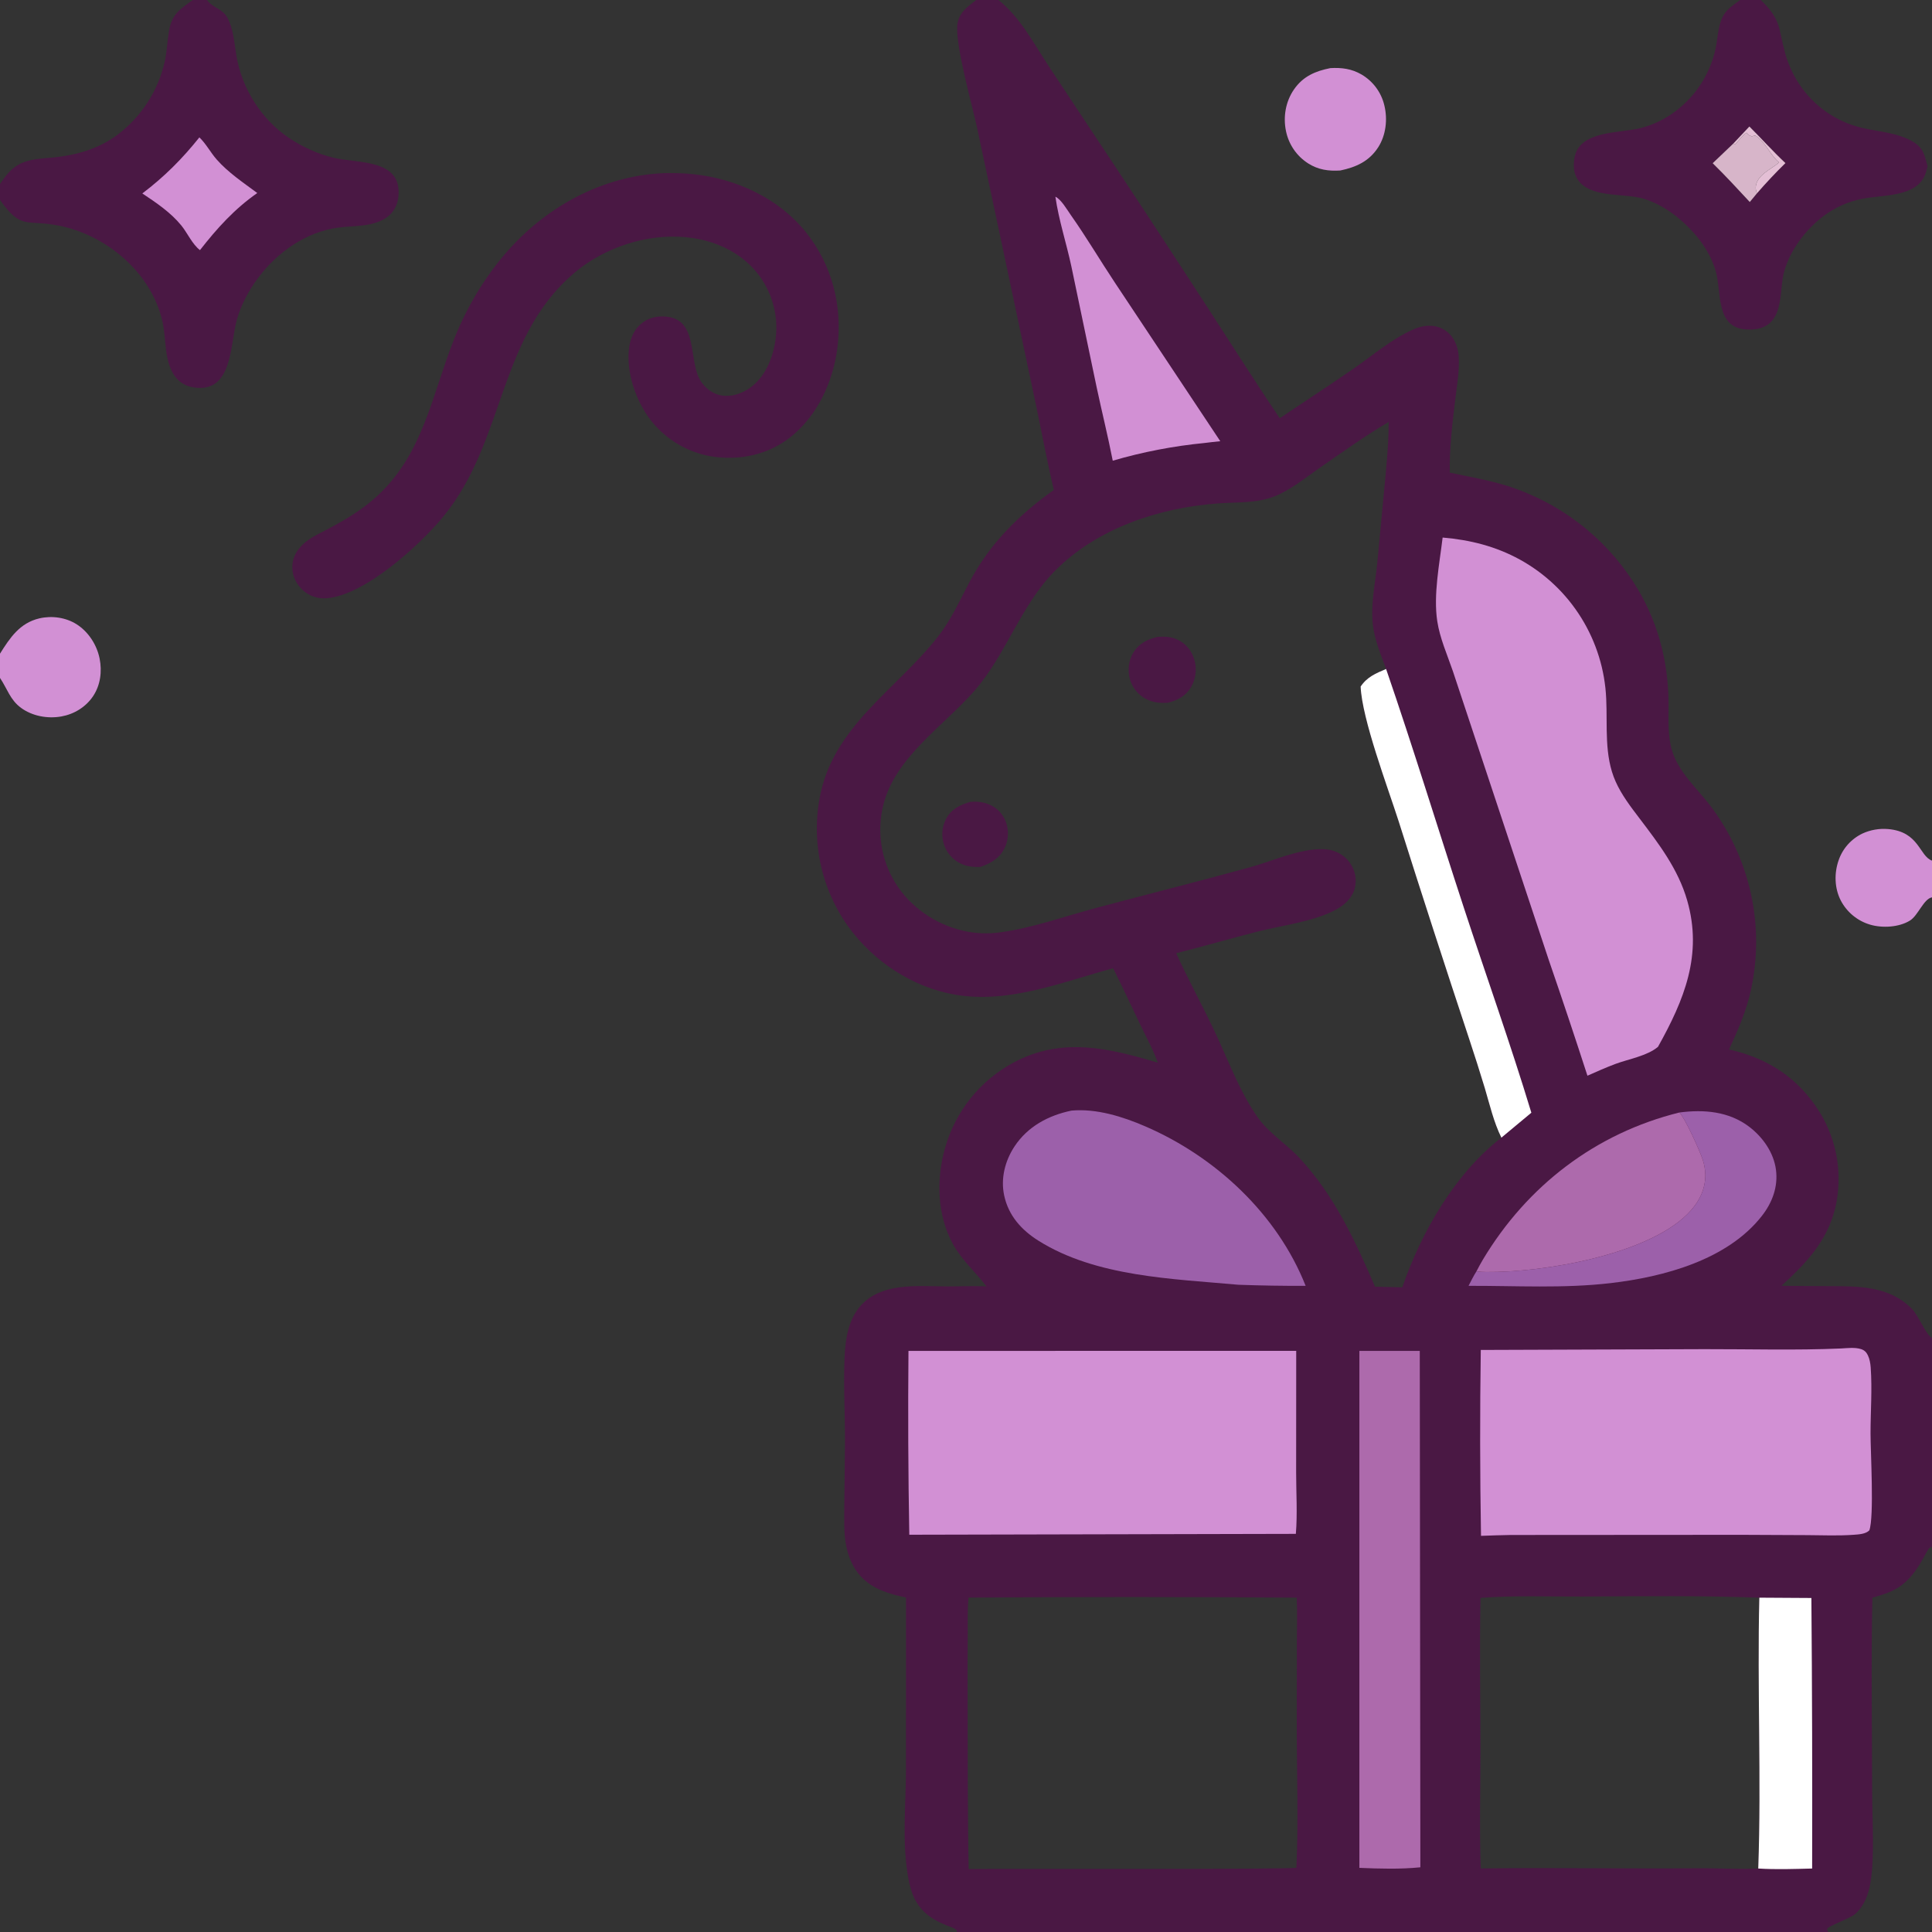 <?xml version="1.0"?>
<svg width="1024" height="1024" xmlns="http://www.w3.org/2000/svg" xmlns:svg="http://www.w3.org/2000/svg">
 <rect width="100%" height="100%" fill="#333333" stroke="none"/>
 <g class="layer">
  <title>Layer 1</title>
  <path d="m0,0l102.18,0l7.55,0l407.67,0l11.79,0l393.14,0l10.87,0l90.8,0l0,456.15l0,19.46l0,233.56l0,110.69l0,204.14l-54.98,0l-461.79,0l-507.23,0l0,-664.67l0,-12.87l0,-240.53l0,-8.4l0,-97.53zm0,0l0,97.53l0,8.4l0,240.53l0,12.87l0,664.67l507.23,0c-0.17,-0.82 -0.24,-1.09 -0.97,-1.58c-1.2,-0.81 -3.09,-1.32 -4.47,-1.89c-4.59,-1.91 -8.78,-3.97 -12.32,-7.57c-5.76,-5.86 -7.34,-12.73 -8.55,-20.6c-2.66,-17.45 -0.83,-35.98 -0.74,-53.61l0.01,-92.05c-8.82,-1.83 -17.63,-4.38 -23.97,-11.19c-4.19,-4.49 -6.78,-10.82 -7.85,-16.84c-1.18,-6.62 -0.89,-13.87 -0.87,-20.59l0.37,-33.44c0.06,-14.84 -0.85,-29.7 -0.26,-44.53c0.43,-10.92 2.13,-22.66 10.84,-30.32c11.52,-10.12 29.67,-7.97 43.89,-7.95c6.82,0 13.69,-0.33 20.5,-0.05c-5.93,-7.74 -13.07,-13.82 -17.84,-22.56c-8.37,-15.29 -8.84,-34.52 -4.03,-50.99q0.5,-1.78 1.1,-3.54q0.59,-1.75 1.27,-3.47q0.68,-1.73 1.45,-3.41q0.77,-1.69 1.61,-3.33q0.85,-1.65 1.78,-3.25q0.93,-1.6 1.94,-3.15q1.01,-1.56 2.1,-3.06q1.08,-1.5 2.24,-2.94q1.16,-1.45 2.39,-2.83q1.23,-1.39 2.52,-2.71q1.3,-1.32 2.66,-2.57q1.36,-1.26 2.79,-2.45q1.42,-1.18 2.9,-2.29q1.48,-1.12 3.01,-2.15q1.54,-1.04 3.12,-2q1.58,-0.96 3.21,-1.84c25.6,-13.76 50.35,-7.84 76.6,-0.01c-2.36,-6.72 -5.91,-13.11 -8.99,-19.53c-4.88,-10.18 -9.62,-20.44 -14.68,-30.53c-26.87,7.28 -54.9,18.78 -83.21,14.1c-22.96,-3.79 -44.06,-17.77 -57.48,-36.6q-0.64,-0.9 -1.25,-1.82q-0.61,-0.91 -1.2,-1.84q-0.59,-0.92 -1.15,-1.87q-0.57,-0.94 -1.11,-1.9q-0.54,-0.95 -1.06,-1.92q-0.52,-0.97 -1.02,-1.95q-0.49,-0.98 -0.96,-1.97q-0.47,-1 -0.92,-2q-0.44,-1.01 -0.87,-2.02q-0.42,-1.02 -0.81,-2.04q-0.4,-1.03 -0.77,-2.06q-0.37,-1.04 -0.72,-2.08q-0.34,-1.04 -0.66,-2.09q-0.32,-1.06 -0.61,-2.11q-0.3,-1.06 -0.56,-2.13q-0.27,-1.07 -0.51,-2.14q-0.24,-1.07 -0.46,-2.15q-0.21,-1.08 -0.4,-2.16q-0.19,-1.08 -0.35,-2.17q-0.16,-1.08 -0.29,-2.18q-0.14,-1.09 -0.24,-2.18q-0.11,-1.09 -0.19,-2.19q-0.08,-1.1 -0.14,-2.19q-0.05,-1.1 -0.08,-2.2q-0.02,-1.1 -0.02,-2.2q0,-1.1 0.03,-2.19q0.02,-1.1 0.08,-2.2q0.05,-1.1 0.13,-2.19q0.08,-1.1 0.19,-2.19q0.11,-1.1 0.25,-2.19q0.13,-1.09 0.3,-2.18q0.16,-1.08 0.35,-2.17c6.57,-38.56 40.62,-57.95 62.94,-86.49c6.92,-8.83 11.44,-19.02 16.66,-28.87c10.82,-20.46 26.06,-35.47 44.69,-48.78c-3.54,-14.86 -6.31,-29.92 -9.45,-44.87l-18.26,-86.17l-13.07,-61.29c-2.66,-12.27 -11.6,-43.62 -10.35,-54.38c0.73,-6.25 5.38,-9.38 9.96,-12.96l-407.67,0l-7.55,0l-102.18,0zm529.19,0c11.65,9.31 18.65,22.91 26.74,35.2l20.84,31.48q30.87,46.37 61.2,93.1c13.44,20.66 26.54,41.48 40.33,61.91c13.08,-8.85 26.35,-17.47 39.33,-26.45c10.1,-7 19.91,-15.48 31.18,-20.52c3.71,-1.66 7.67,-2.55 11.73,-1.81q0.71,0.13 1.42,0.33q0.7,0.2 1.37,0.47q0.68,0.27 1.33,0.61q0.64,0.34 1.25,0.74q0.61,0.4 1.18,0.86q0.56,0.46 1.08,0.98q0.51,0.51 0.98,1.07q0.46,0.57 0.86,1.18c1.87,2.78 2.84,6.07 3.1,9.39c0.59,7.65 -0.92,15.77 -1.82,23.36c-1.53,12.81 -3.1,25.68 -2.89,38.6c10.27,2.19 20.81,3.97 30.84,7.14q2.54,0.81 5.05,1.74q2.51,0.92 4.97,1.95q2.47,1.03 4.89,2.16q2.42,1.14 4.79,2.38q2.37,1.23 4.68,2.57q2.31,1.34 4.57,2.77q2.25,1.44 4.44,2.97q2.19,1.53 4.31,3.16q2.13,1.62 4.18,3.34q2.05,1.71 4.02,3.51q1.98,1.8 3.87,3.69q1.9,1.88 3.71,3.84q1.81,1.97 3.54,4.01q1.73,2.04 3.37,4.15q1.63,2.11 3.18,4.29q1.54,2.18 2.99,4.43c12.55,19.36 18.42,41.2 18.58,64.15c0.05,8.49 -0.62,17.26 1.97,25.47c3.49,11.08 12.86,19.46 19.84,28.4q0.98,1.28 1.94,2.6q0.95,1.32 1.86,2.66q0.92,1.34 1.79,2.7q0.88,1.37 1.72,2.76q0.85,1.39 1.65,2.8q0.8,1.41 1.57,2.84q0.76,1.43 1.49,2.88q0.72,1.46 1.41,2.93q0.68,1.47 1.33,2.96q0.64,1.49 1.25,3q0.6,1.5 1.16,3.02q0.57,1.53 1.09,3.06q0.52,1.54 1,3.09q0.48,1.55 0.92,3.12q0.43,1.56 0.83,3.13q0.39,1.58 0.75,3.16q0.35,1.59 0.66,3.18q0.31,1.6 0.57,3.2q0.27,1.6 0.49,3.21q0.22,1.6 0.4,3.22q0.18,1.61 0.31,3.23q0.13,1.62 0.23,3.24q0.09,1.62 0.13,3.24q0.05,1.63 0.05,3.25q0,1.62 -0.04,3.24q-0.04,1.63 -0.13,3.25q-0.09,1.62 -0.22,3.24q-0.13,1.62 -0.3,3.23q-0.17,1.61 -0.39,3.22q-0.22,1.61 -0.48,3.21q-0.26,1.61 -0.57,3.2q-0.3,1.59 -0.65,3.18c-2.41,11.01 -6.89,21.18 -11.57,31.36c20.67,4.68 36.64,15.02 48.05,33.25q0.86,1.4 1.65,2.84q0.79,1.44 1.52,2.92q0.72,1.48 1.37,2.99q0.65,1.51 1.22,3.05q0.58,1.54 1.08,3.11q0.49,1.56 0.92,3.15q0.42,1.59 0.76,3.2q0.35,1.61 0.61,3.23q0.27,1.62 0.45,3.26q0.19,1.63 0.3,3.27q0.1,1.64 0.13,3.28q0.02,1.65 -0.03,3.29q-0.05,1.65 -0.19,3.28q-0.13,1.64 -0.34,3.27q-0.22,1.63 -0.51,3.25q-0.29,1.62 -0.67,3.22c-4.26,17.76 -15.46,29.42 -28.55,41.4q12.3,0.16 24.6,0.18c16.13,0.08 32.44,-0.3 44.6,12.1c3.51,3.58 7.44,13.79 10.59,15.4l0,-233.56l0,-19.46l0,-456.15l-90.8,0l-10.87,0l-393.14,0zm94.22,505.23c6.36,14.01 13.81,27.53 20.39,41.45c7.15,15.14 13,31.39 22.59,45.23c6.08,8.76 15.26,14.2 22.41,21.9c18.35,19.77 29.45,43.65 39.98,68.17l14.46,0.33c9.96,-29.07 28.02,-60.42 52.53,-79.33c-4.06,-8.19 -6.19,-17.5 -8.78,-26.23q-3.95,-13.03 -8.25,-25.96q-19.11,-57.59 -37.41,-115.46c-5.78,-18.02 -19.46,-54.26 -20.16,-71.44c3.45,-5.15 8.01,-6.96 13.49,-9.32c-2.74,-7.51 -6.06,-15.28 -6.99,-23.27c-1.28,-10.91 1.19,-21.79 2.29,-32.61l3.6,-38.14c1.16,-12.32 2.46,-24.53 2.46,-36.92c-12.67,7.49 -24.98,16.33 -37.1,24.71c-7.48,5.18 -14.88,11.39 -23.41,14.74c-9.47,3.73 -20.03,3.01 -30.01,3.74c-31.22,2.3 -63.87,13.1 -86.29,35.67c-18.36,18.48 -25.92,44.59 -43.06,64.01c-16.33,18.48 -41.67,34.93 -47.96,60.07q-0.33,1.3 -0.59,2.62q-0.26,1.31 -0.46,2.63q-0.2,1.33 -0.33,2.66q-0.13,1.33 -0.19,2.67q-0.07,1.34 -0.07,2.68q0.01,1.34 0.08,2.67q0.06,1.34 0.2,2.68q0.13,1.33 0.34,2.65q0.2,1.33 0.46,2.64q0.27,1.31 0.6,2.61q0.33,1.3 0.73,2.57q0.4,1.29 0.86,2.54q0.46,1.26 0.98,2.5q0.52,1.23 1.1,2.44q0.58,1.2 1.23,2.38q0.64,1.17 1.33,2.31c7.88,12.84 21.22,22.03 35.8,25.43c6.75,1.58 13.2,1.83 20.04,0.89c16.98,-2.35 33.72,-8.36 50.25,-12.8c27.32,-7.34 54.79,-14.16 82.05,-21.69c12.28,-3.38 25.85,-9.84 38.67,-9.58c6.11,0.13 11.58,2.94 14.81,8.2q0.43,0.68 0.79,1.41q0.36,0.72 0.64,1.48q0.28,0.75 0.49,1.53q0.21,0.78 0.34,1.58q0.13,0.8 0.18,1.61q0.04,0.8 0.01,1.61q-0.03,0.81 -0.14,1.61q-0.12,0.8 -0.31,1.58c-1.31,5.14 -5.24,8.83 -9.75,11.31c-11.78,6.47 -28.52,8.41 -41.63,11.72c-14.47,3.66 -28.8,7.9 -43.29,11.52zm-110.05,341.53c-0.66,6.28 -0.39,12.83 -0.43,19.16q-0.17,17.22 -0.07,34.43c0.12,30.08 -0.05,60.21 0.56,90.28c16.09,-0.21 172.42,0.32 173.7,-0.72c1.14,-24.84 0.19,-50.01 0.2,-74.89l0.05,-44.46c0.01,-7.89 0.31,-15.91 -0.08,-23.78q-86.96,-0.65 -173.93,-0.02zm271.33,0.15c-0.53,26.69 -0.06,53.47 -0.04,80.17c0.02,21.02 -0.57,42.25 0.16,63.25c38.5,-0.55 77.07,0.23 115.58,-0.11c10.44,-0.09 21.13,0.66 31.52,0.13c1.7,-47.8 -0.6,-95.75 0.57,-143.55c-31.17,-1.16 -62.57,-0.77 -93.76,-0.6c-17.87,0.1 -36.26,-0.67 -54.03,0.71zm207.71,-0.12c-0.72,34.29 -0.16,68.71 -0.13,103.01c0.01,14.31 1.4,34.45 -0.89,47.99c-1.05,6.19 -3.14,12.07 -7.86,16.45c-2.96,2.75 -14.73,6.48 -15.22,8.3l0.72,1.46l54.98,0l0,-204.14c-0.43,0.16 -0.92,0.23 -1.3,0.5c-1.69,1.14 -6.39,14.68 -16.6,21.06c-4.27,2.67 -8.88,4.05 -13.7,5.37z" fill="#4A1844" id="svg_1"/>
  <path d="m932.48,846.8l27.59,0.17q0.59,71.69 0.4,143.39c-9.5,0.23 -19.06,0.6 -28.56,-0.01c1.7,-47.8 -0.6,-95.75 0.57,-143.55z" fill="#ffffff" id="svg_2"/>
  <path d="m559.38,104.26c3.04,1.39 6.18,6.89 8.15,9.68c8.22,11.66 15.51,24.01 23.41,35.9l55.84,84.02q-4.2,0.4 -8.4,0.94q-12.34,1.2 -24.52,3.55q-12.18,2.35 -24.08,5.83c-2.55,-13.01 -5.75,-25.86 -8.51,-38.81l-13.45,-64.31c-2.64,-12.32 -6.64,-24.3 -8.44,-36.8z" fill="#D290D4" id="svg_3"/>
  <path d="m890.11,589.65c12.97,-1.71 26.21,-0.62 36.96,7.53c7.21,5.47 13.05,13.7 14.23,22.83c1.17,9.05 -1.96,17.4 -7.47,24.45c-18.21,23.31 -51.94,32.33 -80.18,35.62c-25.01,2.91 -50.19,1.37 -75.29,1.44c1.34,-2.6 2.63,-5.23 4.2,-7.7c1.73,0.28 3.46,0.35 5.22,0.36c30.18,0.29 84.7,-8.99 106.56,-30.65c5.73,-5.68 9.67,-12.77 9.5,-21.06q-0.06,-1.99 -0.4,-3.94q-0.34,-1.95 -0.95,-3.84c-1.52,-4.7 -9.55,-22.41 -12.38,-25.04z" fill="#9C60AA" id="svg_4"/>
  <path d="m734.66,354.57c14.43,41.92 27.41,84.43 41.22,126.57c11.86,36.2 24.73,72.17 35.77,108.62l-15.88,13.22c-4.06,-8.19 -6.19,-17.5 -8.78,-26.23q-3.95,-13.03 -8.25,-25.96q-19.11,-57.59 -37.41,-115.46c-5.78,-18.02 -19.46,-54.26 -20.16,-71.44c3.45,-5.15 8.01,-6.96 13.49,-9.32z" fill="#ffffff" id="svg_5" transform="matrix(1 0 0 1 0 0)"/>
  <path d="m782.56,673.82q1.59,-3.12 3.37,-6.14c23.45,-39.17 59.75,-67.04 104.18,-78.03c2.83,2.63 10.86,20.34 12.38,25.04q0.61,1.89 0.95,3.84q0.34,1.95 0.4,3.94c0.17,8.29 -3.77,15.38 -9.5,21.06c-21.86,21.66 -76.38,30.94 -106.56,30.65c-1.76,-0.01 -3.49,-0.08 -5.22,-0.36z" fill="#AD6AAC" id="svg_6"/>
  <path d="m720.5,716l32.01,0.01l0.31,273.7c-10.75,1.08 -21.56,0.74 -32.32,0.3l0,-274.01z" fill="#AD6AAC" id="svg_7"/>
  <path d="m567.94,588.64c13.2,-1.19 27.18,3.2 39.14,8.38c37.22,16.1 69.89,46.48 84.94,84.51q-17.82,0.06 -35.62,-0.58c-34.84,-3.17 -75.51,-4.17 -106,-23.35c-9.02,-5.67 -15.89,-13.31 -18.17,-23.98c-1.93,-8.99 0.44,-18.32 5.44,-25.93c7,-10.64 18.03,-16.53 30.27,-19.05z" fill="#9C60AA" id="svg_8"/>
  <path d="m764.63,284.91c14.6,1.25 28,4.6 40.95,11.68q1.24,0.69 2.46,1.41q1.22,0.72 2.42,1.49q1.19,0.76 2.36,1.56q1.17,0.8 2.32,1.63q1.14,0.84 2.26,1.71q1.12,0.88 2.21,1.79q1.09,0.9 2.15,1.85q1.06,0.94 2.08,1.92q1.03,0.97 2.03,1.98q1,1.01 1.96,2.05q0.96,1.04 1.89,2.11q0.93,1.07 1.83,2.17q0.89,1.1 1.75,2.23q0.86,1.13 1.68,2.28q0.83,1.16 1.61,2.34q0.79,1.18 1.54,2.39q0.74,1.2 1.45,2.43q0.71,1.23 1.38,2.48q0.67,1.25 1.29,2.52q0.63,1.27 1.22,2.56q0.59,1.29 1.13,2.6q0.55,1.31 1.05,2.64q0.5,1.32 0.96,2.66q0.47,1.35 0.88,2.7q0.42,1.36 0.79,2.72q0.38,1.37 0.71,2.75q0.33,1.38 0.61,2.77q0.29,1.39 0.53,2.79q0.24,1.39 0.43,2.8q0.2,1.4 0.35,2.81q0.15,1.41 0.25,2.83q0.11,1.41 0.17,2.83c0.7,14.63 -1.17,30.03 4.97,43.8c3.18,7.15 7.96,13.35 12.66,19.54c10.28,13.53 20.51,26.91 25.29,43.52c8.28,28.8 -1.56,52.65 -15.48,77.59c-5.69,4.82 -15.56,6.46 -22.54,9.06c-5.03,1.88 -9.94,4.08 -14.85,6.25q-9.95,-30.74 -20.48,-61.29l-37.8,-113.85l-13.06,-39.33c-2.95,-8.62 -6.89,-17.41 -8.26,-26.45c-2.11,-13.97 1.17,-30.33 2.85,-44.32z" fill="#D290D4" id="svg_9"/>
  <path d="m481.51,716.01l205.51,-0.04l-0.04,64.52c0,10.71 0.73,21.83 -0.15,32.49l-204.89,0.46q-0.87,-48.71 -0.43,-97.43z" fill="#D290D4" id="svg_10"/>
  <path d="m975.72,714.72c3.39,-0.18 7.41,-0.71 10.69,0.34c1.74,0.56 2.81,1.63 3.59,3.25c0.96,1.99 1.35,4.31 1.51,6.49c0.83,11.52 -0.08,23.36 -0.09,34.92c0,10.06 1.98,44.07 -0.63,51.41c-2.02,2 -5.71,2.15 -8.45,2.35c-8.02,0.57 -16.17,0.24 -24.2,0.17l-35.01,-0.16l-122.32,0.08q-7.93,0.15 -15.85,0.46q-0.84,-49.26 -0.12,-98.53l118.64,-0.42c24.07,-0.04 48.19,0.68 72.24,-0.36z" fill="#D290D4" id="svg_11"/>
  <path d="m514.09,425.05c3.38,-0.36 6.76,-0.03 9.95,1.24q0.76,0.29 1.48,0.67q0.73,0.37 1.41,0.82q0.69,0.45 1.32,0.97q0.63,0.51 1.21,1.09q0.58,0.58 1.09,1.22q0.52,0.63 0.96,1.32q0.45,0.68 0.83,1.41q0.37,0.73 0.66,1.49q0.33,0.82 0.57,1.67q0.24,0.85 0.39,1.72q0.16,0.87 0.22,1.75q0.07,0.87 0.05,1.76q-0.02,0.88 -0.13,1.75q-0.11,0.88 -0.31,1.74q-0.19,0.86 -0.47,1.7q-0.28,0.83 -0.64,1.64c-2.63,5.81 -7.31,8.45 -13.04,10.47c-3.5,0.1 -6.65,-0.12 -9.9,-1.54q-0.4,-0.18 -0.79,-0.37q-0.4,-0.2 -0.78,-0.41q-0.38,-0.22 -0.75,-0.45q-0.37,-0.23 -0.73,-0.49q-0.36,-0.25 -0.7,-0.52q-0.35,-0.27 -0.68,-0.56q-0.33,-0.29 -0.64,-0.59q-0.32,-0.31 -0.62,-0.63q-0.3,-0.32 -0.58,-0.66q-0.28,-0.33 -0.54,-0.68q-0.27,-0.35 -0.51,-0.72q-0.25,-0.36 -0.48,-0.73q-0.22,-0.38 -0.43,-0.77q-0.2,-0.38 -0.39,-0.78q-0.19,-0.4 -0.35,-0.81q-0.17,-0.4 -0.31,-0.82q-0.3,-0.83 -0.51,-1.68q-0.21,-0.86 -0.33,-1.73q-0.12,-0.88 -0.16,-1.76q-0.03,-0.88 0.02,-1.76q0.06,-0.88 0.2,-1.75q0.14,-0.87 0.37,-1.72q0.23,-0.85 0.55,-1.68q0.31,-0.82 0.71,-1.61c2.77,-5.39 7.28,-7.51 12.78,-9.21z" fill="#4A1844" id="svg_12"/>
  <path d="m613.51,337.58c4.1,-0.33 7.78,-0.12 11.47,1.88c4,2.16 6.81,5.88 8.06,10.23q0.26,0.89 0.43,1.81q0.17,0.91 0.24,1.83q0.08,0.93 0.06,1.86q-0.01,0.93 -0.12,1.85q-0.11,0.92 -0.31,1.83q-0.2,0.9 -0.49,1.78q-0.28,0.89 -0.66,1.73q-0.37,0.85 -0.83,1.66c-2.78,4.82 -7.03,7.04 -12.22,8.42c-4.07,0.33 -8.02,-0.07 -11.68,-1.97q-0.4,-0.2 -0.78,-0.43q-0.38,-0.22 -0.76,-0.46q-0.37,-0.25 -0.72,-0.51q-0.36,-0.26 -0.7,-0.54q-0.35,-0.29 -0.68,-0.58q-0.33,-0.3 -0.64,-0.62q-0.31,-0.31 -0.61,-0.65q-0.29,-0.33 -0.57,-0.67q-0.28,-0.35 -0.54,-0.71q-0.26,-0.36 -0.5,-0.73q-0.24,-0.38 -0.46,-0.76q-0.22,-0.39 -0.42,-0.78q-0.2,-0.4 -0.38,-0.81q-0.18,-0.4 -0.34,-0.82q-0.16,-0.41 -0.29,-0.84q-0.14,-0.42 -0.25,-0.85c-1.25,-4.64 -0.6,-9.84 1.93,-13.94c2.99,-4.83 7.45,-6.96 12.76,-8.21z" fill="#4A1844" id="svg_13"/>
  <path d="m1024,475.61c-4.4,0.75 -7.33,9.61 -11.68,12.3c-5.84,3.62 -14.69,4.07 -21.09,2.18q-0.62,-0.18 -1.23,-0.4q-0.61,-0.21 -1.21,-0.45q-0.59,-0.25 -1.18,-0.52q-0.58,-0.27 -1.15,-0.57q-0.57,-0.3 -1.13,-0.63q-0.55,-0.33 -1.09,-0.69q-0.53,-0.36 -1.05,-0.74q-0.52,-0.38 -1.02,-0.79q-0.5,-0.41 -0.98,-0.84q-0.47,-0.44 -0.93,-0.89q-0.46,-0.46 -0.89,-0.94q-0.43,-0.48 -0.84,-0.98q-0.41,-0.49 -0.79,-1.01q-0.38,-0.52 -0.74,-1.06q-0.35,-0.54 -0.68,-1.09q-0.33,-0.56 -0.63,-1.13c-3.39,-6.51 -3.6,-14.59 -1.16,-21.46q0.2,-0.57 0.42,-1.14q0.23,-0.56 0.48,-1.11q0.26,-0.55 0.54,-1.09q0.28,-0.54 0.58,-1.06q0.31,-0.52 0.64,-1.03q0.34,-0.51 0.69,-1q0.36,-0.49 0.74,-0.96q0.38,-0.47 0.78,-0.92q0.41,-0.46 0.83,-0.89q0.43,-0.43 0.88,-0.84q0.44,-0.41 0.91,-0.8q0.46,-0.39 0.95,-0.75q0.48,-0.37 0.99,-0.71q0.5,-0.34 1.02,-0.65q0.51,-0.32 1.05,-0.61q0.53,-0.29 1.08,-0.55q1.59,-0.73 3.26,-1.25q1.67,-0.52 3.39,-0.82q1.72,-0.3 3.47,-0.38q1.75,-0.07 3.49,0.07c16.6,1.42 16.49,14.3 23.28,16.74l0,19.46z" fill="#D290D4" id="svg_14"/>
  <path d="m705.11,36.1c5.96,-0.33 11.24,0.32 16.49,3.36q0.57,0.33 1.12,0.69q0.55,0.36 1.08,0.75q0.54,0.39 1.05,0.81q0.51,0.41 1,0.85q0.49,0.44 0.96,0.91q0.46,0.46 0.91,0.95q0.44,0.49 0.86,1q0.42,0.51 0.81,1.04q0.39,0.53 0.75,1.08q0.36,0.55 0.7,1.12q0.33,0.57 0.64,1.15q0.31,0.59 0.58,1.19q0.28,0.59 0.52,1.21q0.25,0.61 0.46,1.23q0.21,0.63 0.39,1.26q0.18,0.64 0.33,1.28c1.76,7.34 0.82,15.69 -3.29,22.08c-4.8,7.48 -11.77,10.55 -20.06,12.3c-6.23,0.4 -11.7,-0.35 -17.07,-3.76q-0.57,-0.36 -1.11,-0.75q-0.54,-0.38 -1.06,-0.8q-0.53,-0.41 -1.03,-0.85q-0.5,-0.44 -0.98,-0.9q-0.47,-0.46 -0.93,-0.95q-0.45,-0.48 -0.88,-0.99q-0.43,-0.51 -0.84,-1.04q-0.4,-0.53 -0.78,-1.08q-0.37,-0.55 -0.72,-1.11q-0.35,-0.57 -0.67,-1.15q-0.32,-0.59 -0.61,-1.19q-0.29,-0.6 -0.55,-1.21q-0.26,-0.61 -0.49,-1.24q-0.23,-0.62 -0.43,-1.26q-0.19,-0.63 -0.36,-1.28q-0.16,-0.64 -0.3,-1.3c-1.58,-7.58 -0.19,-15.69 4.24,-22.1c4.81,-6.95 11.3,-9.72 19.27,-11.3z" fill="#D290D4" id="svg_15"/>
  <path d="m922.33,0l10.87,0c10.98,10.42 9.31,14.88 12.92,28.01c5.52,20.05 21.06,35.3 41.36,39.89c8.79,1.99 18.47,2.48 26.38,7.18c5.6,3.32 6.24,7.2 7.8,13.08c-0.54,2.05 -1.02,4.27 -2.08,6.12c-5.84,10.28 -22.61,9 -32.72,11.12q-1.4,0.27 -2.78,0.63q-1.38,0.36 -2.74,0.79q-1.36,0.44 -2.69,0.95q-1.33,0.51 -2.63,1.1q-1.3,0.58 -2.56,1.24q-1.27,0.66 -2.49,1.39q-1.23,0.73 -2.41,1.52q-1.18,0.8 -2.31,1.66c-9.34,7.13 -17.62,18.11 -20.69,29.55c-2.24,8.35 -0.58,20.76 -7.52,26.99c-3.49,3.13 -8.48,3.71 -12.99,3.35c-15.89,-1.23 -12.51,-20.09 -15.72,-31.06c-2.19,-7.44 -6.58,-14.51 -11.74,-20.25c-6.99,-7.79 -15.94,-14.62 -26,-17.81c-10.26,-3.26 -27.5,-0.33 -34.78,-9.46c-2.73,-3.43 -3,-7.86 -2.36,-12.04c2.28,-14.99 24.08,-13.23 35.31,-16.1q2.45,-0.65 4.83,-1.53q2.37,-0.88 4.65,-1.99q2.28,-1.1 4.45,-2.42q2.16,-1.32 4.19,-2.84q1.07,-0.8 2.11,-1.65q1.03,-0.85 2.02,-1.75q0.99,-0.89 1.94,-1.84q0.95,-0.94 1.85,-1.93q0.9,-0.98 1.76,-2.01q0.85,-1.03 1.66,-2.1q0.8,-1.07 1.55,-2.17q0.76,-1.11 1.46,-2.25q0.7,-1.14 1.34,-2.31q0.65,-1.17 1.23,-2.37q0.59,-1.2 1.12,-2.43q0.53,-1.23 1,-2.48q0.48,-1.25 0.89,-2.52q0.41,-1.28 0.76,-2.57q0.35,-1.29 0.64,-2.59q0.29,-1.31 0.52,-2.63c0.84,-5.14 1.2,-11.28 4.01,-15.76c2.09,-3.32 5.48,-5.43 8.59,-7.71zm-3.6,76.05l-10.97,10.46c6.78,6.64 13.21,13.6 19.65,20.56l3.79,-4.56c-0.35,-1.1 -0.71,-2.24 -0.62,-3.41c0.54,-6.39 8.02,-9.25 12.4,-12.97c-4.72,-3.86 -7.67,-11.6 -12.8,-14.37l-1.6,0.5c-1.59,-0.39 -1.77,-0.77 -2.85,-1.95c-2.25,1.45 -4.31,4.33 -6.12,6.35l-0.88,-0.61zm8.48,-8.99l-8.48,8.99l0.88,0.61c1.81,-2.02 3.87,-4.9 6.12,-6.35c1.08,1.18 1.26,1.56 2.85,1.95l1.6,-0.5c5.13,2.77 8.08,10.51 12.8,14.37c-4.38,3.72 -11.86,6.58 -12.4,12.97c-0.09,1.17 0.27,2.31 0.62,3.41q7.23,-8.34 15.11,-16.07c-6.63,-6.21 -12.67,-12.98 -19.1,-19.38z" fill="#4A1844" id="svg_16"/>
  <path d="m927.21,67.06c6.43,6.4 12.47,13.17 19.1,19.38q-7.88,7.73 -15.11,16.07c-0.35,-1.1 -0.71,-2.24 -0.62,-3.41c0.54,-6.39 8.02,-9.25 12.4,-12.97c-4.72,-3.86 -7.67,-11.6 -12.8,-14.37l-1.6,0.5c-1.59,-0.39 -1.77,-0.77 -2.85,-1.95c-2.25,1.45 -4.31,4.33 -6.12,6.35l-0.88,-0.61l8.48,-8.99z" fill="#E6C1D7" fill-opacity="0.99" id="svg_17"/>
  <path d="m918.73,76.05l0.88,0.61c1.81,-2.02 3.87,-4.9 6.12,-6.35c1.08,1.18 1.26,1.56 2.85,1.95l1.6,-0.5c5.13,2.77 8.08,10.51 12.8,14.37c-4.38,3.72 -11.86,6.58 -12.4,12.97c-0.09,1.17 0.27,2.31 0.62,3.41l-3.79,4.56c-6.44,-6.96 -12.87,-13.92 -19.65,-20.56l10.97,-10.46z" fill="#E6C1D7" fill-opacity="0.91" id="svg_18"/>
  <path d="m0,346.46c5.28,-8.42 10.48,-16.28 20.87,-18.71c6.64,-1.54 14,-0.52 19.78,3.15c6.24,3.98 10.69,10.9 12.14,18.12c1.37,6.82 0.46,14.08 -3.44,19.95c-3.85,5.77 -10.06,9.56 -16.85,10.77c-7.26,1.29 -15.33,-0.16 -21.34,-4.55c-5.85,-4.28 -7.32,-10.2 -11.16,-15.86l0,-12.87z" fill="#D290D4" id="svg_19"/>
  <path d="m353.24,91.73c4.63,-0.02 9.29,0.07 13.91,0.55c22.96,2.38 45.53,12.68 60.12,30.94c13.75,17.21 19.24,38.83 16.63,60.6c-2.16,18.14 -10.59,36.69 -25.24,48.09c-11.47,8.92 -25.68,12.06 -39.98,10.22q-1.24,-0.17 -2.47,-0.39q-1.23,-0.23 -2.44,-0.52q-1.22,-0.29 -2.42,-0.63q-1.2,-0.35 -2.39,-0.75q-1.18,-0.41 -2.34,-0.87q-1.17,-0.46 -2.31,-0.97q-1.14,-0.52 -2.25,-1.09q-1.11,-0.57 -2.2,-1.19q-1.08,-0.63 -2.13,-1.3q-1.06,-0.68 -2.07,-1.41q-1.02,-0.72 -2.01,-1.5q-0.98,-0.77 -1.92,-1.59q-0.95,-0.82 -1.85,-1.69q-0.9,-0.86 -1.76,-1.77q-0.86,-0.91 -1.68,-1.86q-0.81,-0.94 -1.58,-1.93c-7.89,-10.24 -13.23,-25.73 -11.37,-38.71c0.77,-5.4 2.99,-10.1 7.52,-13.3c3.9,-2.77 9.06,-3.46 13.7,-2.62c15.56,2.8 10,24.37 16.98,34.38c2.57,3.7 6.28,6.41 10.76,7.19c5.17,0.9 10.75,-1.02 14.96,-3.98c7.82,-5.5 11.93,-15.11 13.43,-24.28q0.19,-1.14 0.32,-2.28q0.14,-1.14 0.21,-2.29q0.08,-1.15 0.1,-2.3q0.02,-1.15 -0.01,-2.3q-0.04,-1.15 -0.13,-2.3q-0.1,-1.15 -0.25,-2.29q-0.15,-1.14 -0.35,-2.27q-0.21,-1.13 -0.48,-2.26q-0.26,-1.12 -0.58,-2.22q-0.31,-1.11 -0.69,-2.2q-0.37,-1.09 -0.79,-2.15q-0.43,-1.07 -0.91,-2.12q-0.48,-1.05 -1.01,-2.07q-0.53,-1.02 -1.11,-2.02q-0.58,-0.99 -1.21,-1.95q-0.63,-0.97 -1.3,-1.9c-8.4,-11.55 -21.51,-18.18 -35.45,-20.26c-20.46,-3.05 -42.43,3.24 -58.98,15.41c-44.83,34.2 -39.36,91.08 -73.39,132.37c-12.64,15.34 -41.65,41.55 -61.62,43.13c-4.78,0.38 -9.23,-1.09 -12.78,-4.34c-3.24,-2.98 -5.35,-7.14 -5.49,-11.57c-0.28,-8.74 6.28,-14.26 13.37,-17.92c11.59,-5.99 22.3,-11.69 31.96,-20.69c24.33,-22.65 28.8,-53.75 40.52,-83.1c7.27,-18.21 17.95,-35.69 31.46,-49.93c21.12,-22.25 50.06,-36.97 80.99,-37.8z" fill="#4A1844" id="svg_20"/>
  <path d="m0,0l102.18,0l7.55,0c0.15,0.2 0.3,0.4 0.45,0.6c2.69,3.4 7.73,4.26 10.1,8.37c3.45,5.97 3.89,13.78 4.99,20.42c2.88,17.36 13.17,33.85 27.86,43.7c7.09,4.75 15.31,8.53 23.62,10.52c12.96,3.1 36.48,0.44 34.42,20.63c-0.44,4.23 -2.34,8.05 -5.76,10.64c-7.17,5.43 -17.29,4.65 -25.78,5.71c-17.26,2.17 -32.69,13.05 -42.92,26.82c-4.77,6.4 -8.79,13.85 -11.03,21.54c-3.88,13.29 -2.03,39.51 -22.91,36.4c-4.09,-0.61 -7.62,-2.55 -10.06,-5.92c-5.84,-8.06 -4.48,-19.7 -6.59,-29.02c-5.88,-25.99 -29.91,-46.1 -55.51,-50.94c-16.55,-3.14 -19.49,2.45 -30.61,-13.54l0,-8.4l0,-97.53zm0,0l0,97.53c2.84,-4.15 5.52,-7.92 10.07,-10.39c5.75,-3.11 12.35,-3.05 18.67,-3.72c11.94,-1.25 23.31,-4.52 33.11,-11.67q1.2,-0.9 2.36,-1.84q1.17,-0.95 2.29,-1.95q1.12,-0.99 2.19,-2.04q1.08,-1.05 2.1,-2.14q1.03,-1.09 2,-2.23q0.98,-1.14 1.9,-2.32q0.93,-1.18 1.8,-2.4q0.87,-1.22 1.68,-2.48q0.82,-1.26 1.58,-2.55q0.76,-1.29 1.46,-2.62q0.7,-1.33 1.33,-2.68q0.64,-1.36 1.22,-2.74q0.58,-1.39 1.1,-2.79q0.51,-1.41 0.96,-2.84q0.46,-1.43 0.84,-2.88q0.39,-1.45 0.72,-2.91c1.09,-5.18 1.32,-10.52 2.16,-15.74c1.47,-9.11 5.81,-11.67 12.64,-16.6l-102.18,0z" fill="#4A1844" id="svg_21"/>
  <path d="m105.67,72.82c3.57,3.4 5.88,7.95 9.12,11.65c6.07,6.95 14.22,12.37 21.57,17.84c-12.13,8.48 -21.32,18.68 -30.37,30.26c-4.09,-3.1 -6.63,-9.07 -9.9,-13.08c-5.65,-6.93 -13.29,-12.04 -20.65,-16.96c11.67,-8.84 21.12,-18.32 30.23,-29.71z" fill="#D290D4" id="svg_22"/>
 </g>
</svg>